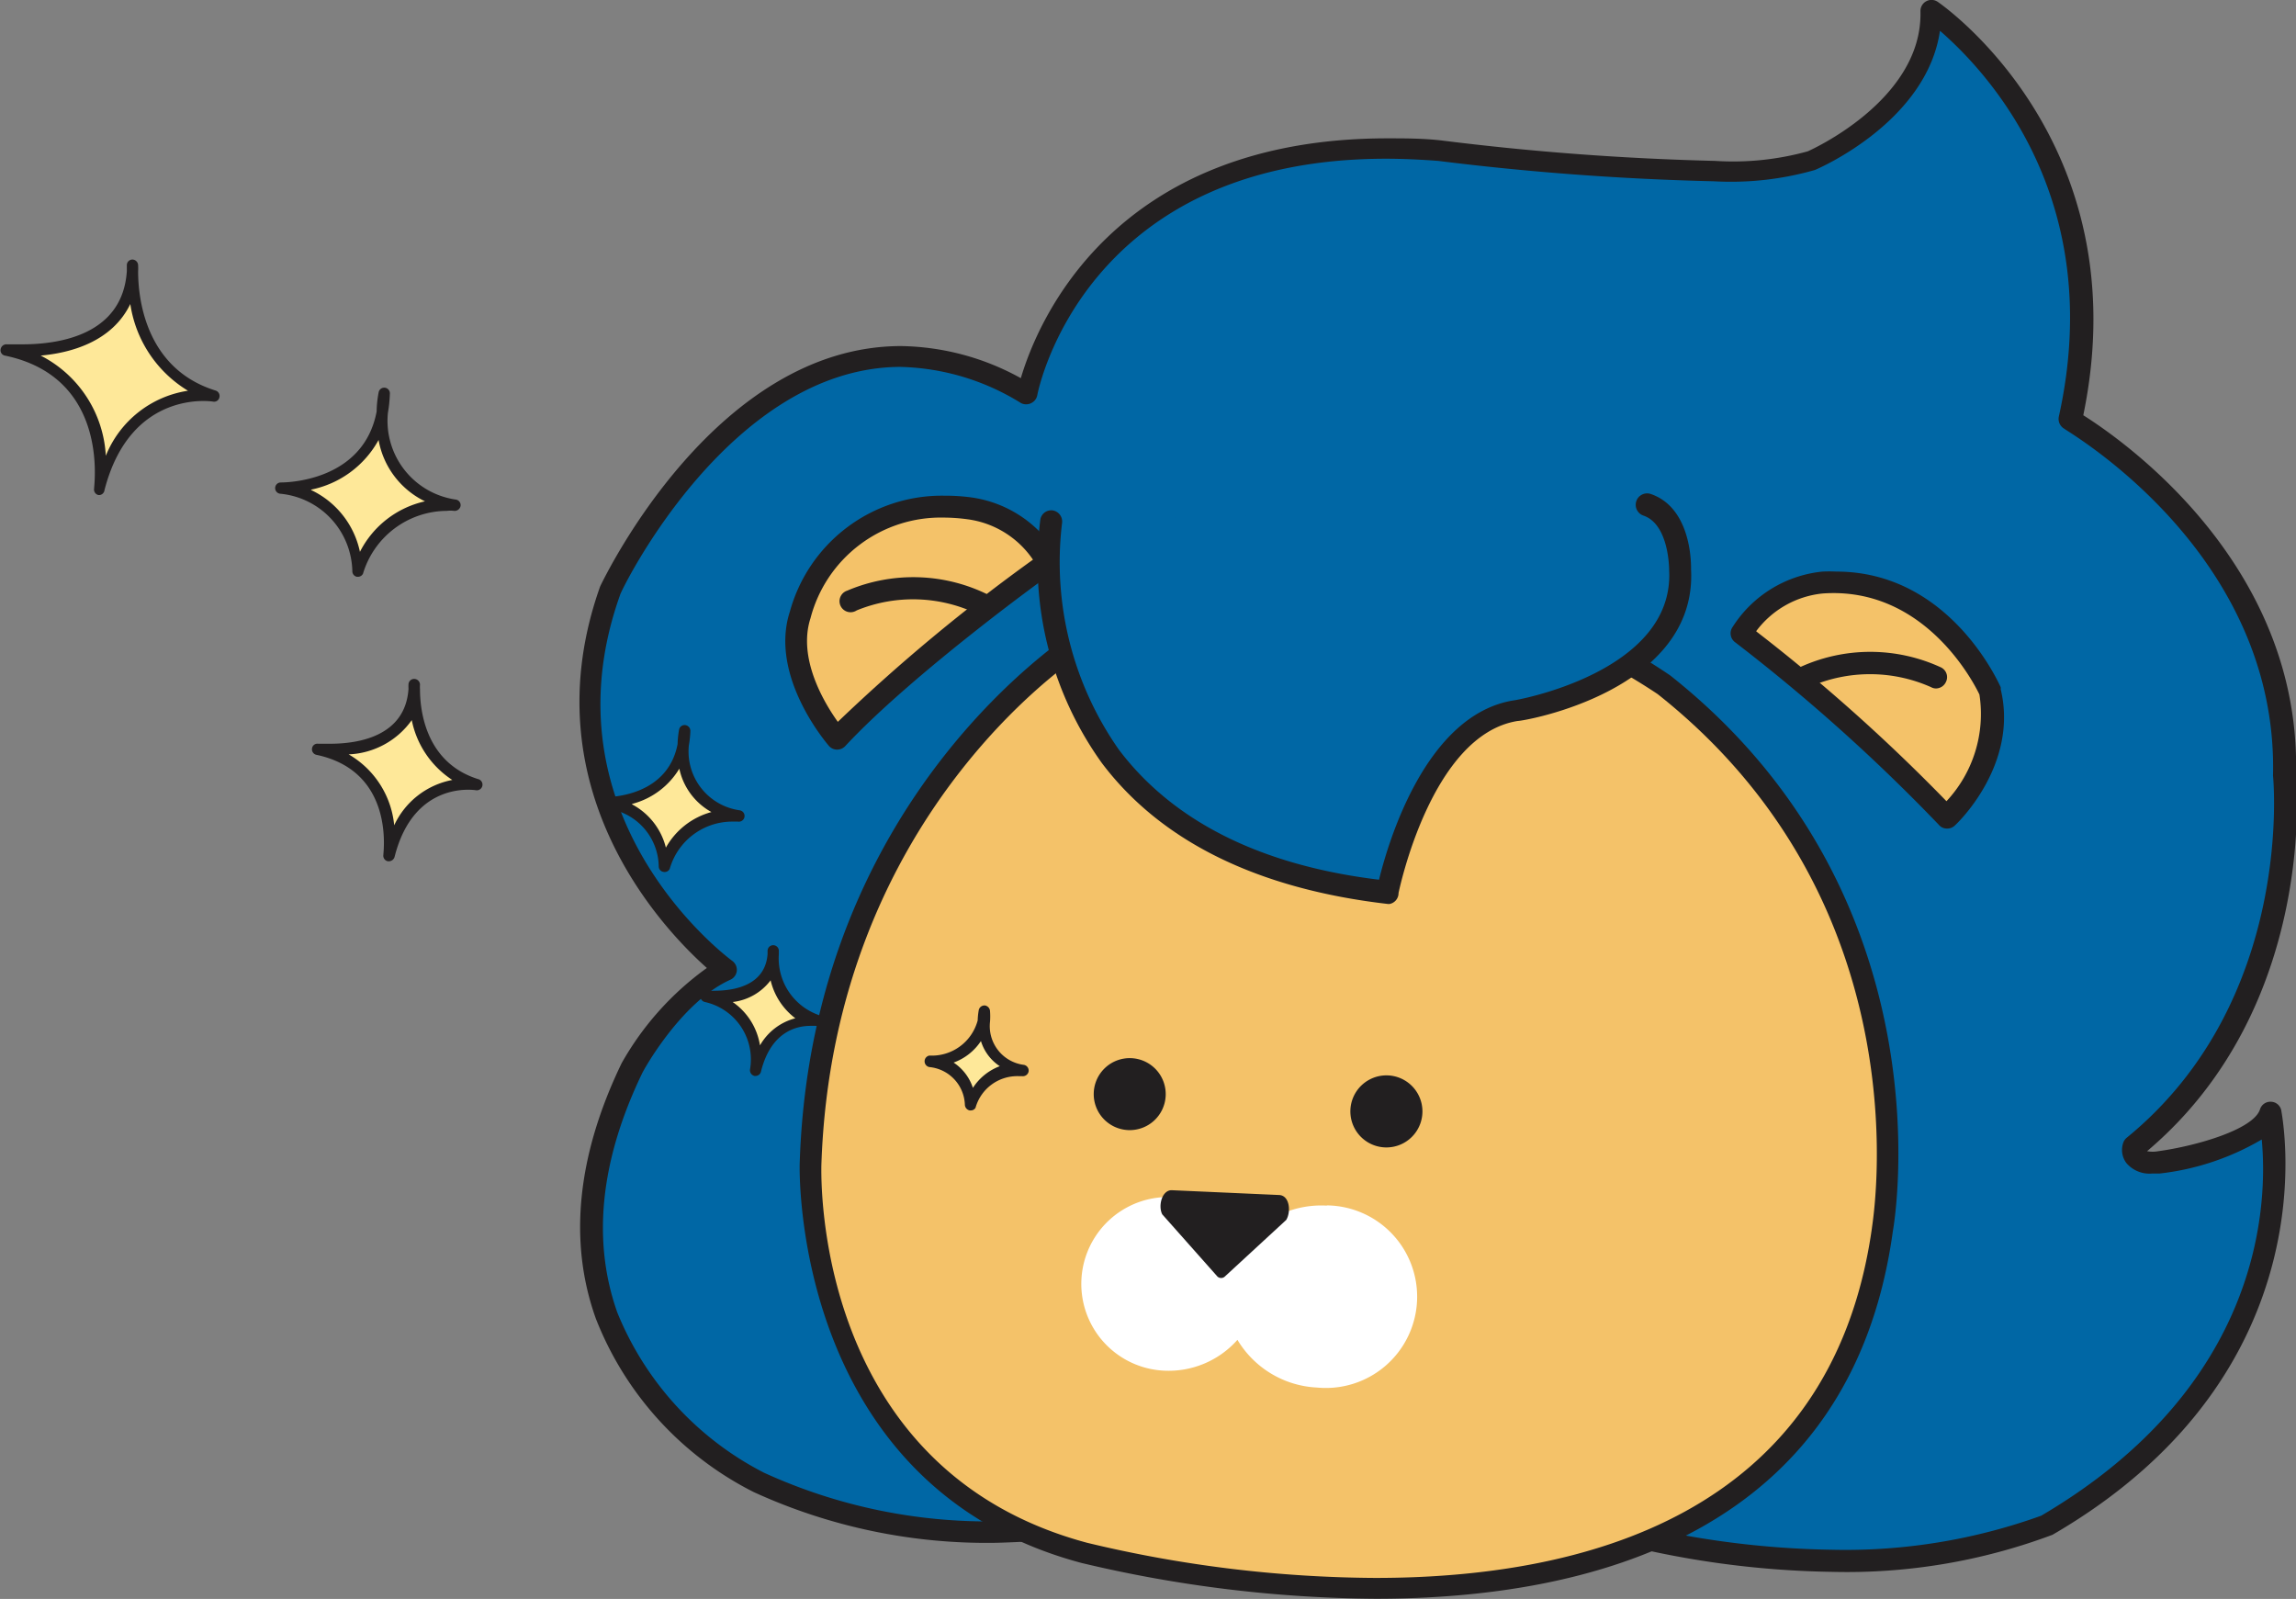 <svg id="Layer_1" data-name="Layer 1" xmlns="http://www.w3.org/2000/svg" viewBox="0 0 105.89 73.74"><rect x="0" y="0" width="105.89" height="73.74" fill="#808080" stroke="none"/><defs><style>.cls-1{fill:#0067a5;}.cls-2{fill:#221f20;}.cls-3{fill:#f4c269;}.cls-4{fill:#fff;}.cls-5{fill:#fee899;}</style></defs><path class="cls-1" d="M39.75,916S42,903.42,58.81,904.78c0,0,13.87,1.76,17.1.46,0,0,5.63-2.4,5.52-7,0,0,9.25,6.16,6.43,18.9,0,0,10.15,5.64,9.88,16.33,0,0,1.14,10.58-6.93,17.16,0,0-.26.86,1.13.73,0,0,4.58-.62,5.12-2.28,0,0,2.59,11.51-10.3,19,0,0-12.74,5.53-30.12-3.91,0,0-16.54,8-29.26,1.9,0,0-12.28-5.71-5.86-19.08,0,0,1.87-3.41,4.32-4.56,0,0-9.17-6.76-5.33-17.51,0,0,7.53-15.91,19.24-9" transform="translate(7.6 -897.79)"/><path class="cls-2" d="M76.9,970.28a42.69,42.69,0,0,1-20.28-5.47,48.25,48.25,0,0,1-18.26,4.13,25.81,25.81,0,0,1-11.2-2.34,15.12,15.12,0,0,1-7.28-8c-1.27-3.54-.87-7.51,1.19-11.78A13.66,13.66,0,0,1,25,942.43c-2-1.78-8.24-8.27-4.92-17.6.24-.49,5.35-11.08,13.88-11.08a11.73,11.73,0,0,1,5.52,1.48c.74-2.5,4.19-11.06,16.91-11.06.8,0,1.65,0,2.51.1a125.45,125.45,0,0,0,12.6.94,12.89,12.89,0,0,0,4.27-.44s5.31-2.32,5.2-6.46a.51.51,0,0,1,.79-.44c.09.06,9.34,6.38,6.72,19.07,1.76,1.11,10.06,6.83,9.81,16.59,0,.05,1.06,10.65-6.87,17.35a1.44,1.44,0,0,0,.52,0c1.75-.24,4.39-1,4.69-1.93a.5.5,0,0,1,.51-.35.5.5,0,0,1,.47.39c0,.12,2.51,12-10.55,19.58A27,27,0,0,1,76.9,970.28Zm-20.26-6.54a.5.5,0,0,1,.24.06,41.74,41.74,0,0,0,20,5.46,26.61,26.61,0,0,0,9.66-1.57c10.21-6,10.45-14.37,10.17-17.35A11.9,11.9,0,0,1,92,951.91l-.34,0a1.4,1.4,0,0,1-1.19-.48,1,1,0,0,1-.16-.9.54.54,0,0,1,.16-.26c7.78-6.34,6.77-16.61,6.76-16.71.25-10.32-9.53-15.89-9.63-16a.52.52,0,0,1-.25-.55c2.25-10.14-3.41-16-5.48-17.8-.61,4.18-5.55,6.33-5.77,6.42a14.07,14.07,0,0,1-4.66.52,126.3,126.3,0,0,1-12.71-.94c-.8-.06-1.62-.1-2.4-.1-14,0-16.07,10.79-16.09,10.9a.51.51,0,0,1-.28.37.52.52,0,0,1-.47,0,11,11,0,0,0-5.59-1.67C26,914.76,21,925.11,21,925.22c-3.64,10.21,4.81,16.62,5.18,16.89a.51.51,0,0,1,.2.46.51.51,0,0,1-.29.4C23.78,944,22,947.28,22,947.32c-1.92,4-2.3,7.7-1.13,11a14.37,14.37,0,0,0,6.77,7.39,24.81,24.81,0,0,0,10.76,2.24,47.38,47.38,0,0,0,18.06-4.14A.54.54,0,0,1,56.64,963.74Z" transform="translate(7.6 -897.79)"/><path class="cls-3" d="M72.69,927s6.4,4.93,9.47,8.49c0,0,2.79-2.6,2-5.84,0,0-2.35-5.46-7.75-5A5.08,5.08,0,0,0,72.69,927" transform="translate(7.6 -897.79)"/><path class="cls-2" d="M82.16,936h0a.48.48,0,0,1-.35-.18,83.27,83.27,0,0,0-9.4-8.42.51.51,0,0,1-.1-.7,5.57,5.57,0,0,1,4.14-2.55,6.4,6.4,0,0,1,.64,0c5.21,0,7.48,5.12,7.58,5.33a.29.29,0,0,1,0,.09c.84,3.48-2,6.21-2.16,6.33A.51.51,0,0,1,82.16,936Zm-8.76-9.09a82.65,82.65,0,0,1,8.77,7.83,5.89,5.89,0,0,0,1.52-4.92c-.22-.46-2.49-5-7.23-4.66A4.37,4.37,0,0,0,73.4,926.89Z" transform="translate(7.6 -897.79)"/><path class="cls-2" d="M81.69,929.54a.46.46,0,0,1-.23-.06,6.92,6.92,0,0,0-5.63,0,.51.51,0,1,1-.44-.91,7.78,7.78,0,0,1,6.53,0,.5.5,0,0,1,.22.68A.51.51,0,0,1,81.69,929.54Z" transform="translate(7.6 -897.79)"/><path class="cls-3" d="M40.76,923.71s-6.58,4.7-9.78,8.14c0,0-2.69-2.7-1.79-5.9,0,0,2.55-5.37,7.92-4.72a5.07,5.07,0,0,1,3.65,2.48" transform="translate(7.6 -897.79)"/><path class="cls-2" d="M31,932.36h0a.5.5,0,0,1-.37-.17c-.11-.13-2.77-3.23-1.8-6.2a7.27,7.27,0,0,1,7.11-5.34,9.07,9.07,0,0,1,1.26.08h0a5.49,5.49,0,0,1,4,2.7.5.5,0,0,1-.12.69c-.07,0-6.57,4.71-9.7,8.08A.51.51,0,0,1,31,932.36Zm4.93-10.7a6.21,6.21,0,0,0-6.15,4.64c-.6,1.85.63,3.9,1.26,4.78a83.08,83.08,0,0,1,9-7.48,4.34,4.34,0,0,0-3-1.86A8.35,8.35,0,0,0,35.91,921.66Z" transform="translate(7.6 -897.79)"/><path class="cls-2" d="M37.76,926.13a.46.46,0,0,1-.23,0,6.86,6.86,0,0,0-5.62-.19.51.51,0,1,1-.44-.91,7.78,7.78,0,0,1,6.53.2.51.51,0,0,1,.21.69A.49.49,0,0,1,37.76,926.13Z" transform="translate(7.6 -897.79)"/><path class="cls-3" d="M42.57,927.11s-12.28,7.23-12.79,24.4c0,0-.5,14.38,12.63,17.87,0,0,33.51,8.93,36.82-14.92a27.19,27.19,0,0,0-10.07-25.1S56.49,920,42.57,927.11" transform="translate(7.6 -897.79)"/><path class="cls-4" d="M53.59,953.39A4.52,4.52,0,0,0,49.87,955a4.21,4.21,0,0,0-3.38-2,4,4,0,1,0-.43,8,4.24,4.24,0,0,0,3.41-1.42,4.53,4.53,0,0,0,3.67,2.2,4.21,4.21,0,1,0,.45-8.4Z" transform="translate(7.6 -897.79)"/><path class="cls-2" d="M46.16,948.33a1.66,1.66,0,1,1-1.58-1.74,1.66,1.66,0,0,1,1.58,1.74" transform="translate(7.6 -897.79)"/><path class="cls-2" d="M58,949.12a1.66,1.66,0,1,1-3.32-.15,1.66,1.66,0,0,1,3.32.15" transform="translate(7.6 -897.79)"/><path class="cls-2" d="M48.52,956.63,46,953.79c-.2-.41,0-1.13.45-1.11l4.92.22c.51,0,.58.77.35,1.15l-2.82,2.6A.25.25,0,0,1,48.52,956.63Z" transform="translate(7.6 -897.79)"/><path class="cls-2" d="M55.84,971.52h0a60.05,60.05,0,0,1-13.56-1.65c-13.37-3.56-13-18.23-13-18.38.52-17.24,12.92-24.74,13-24.81a24.51,24.51,0,0,1,11.24-2.74,28.94,28.94,0,0,1,15.91,5c13,10.29,10.3,25.46,10.27,25.61C77.78,968.58,65.67,971.52,55.84,971.52ZM53.55,925a23.37,23.37,0,0,0-10.75,2.62c-.09,0-12,7.28-12.52,23.95,0,.58-.32,14,12.26,17.37a58.08,58.08,0,0,0,13.3,1.62c9.42,0,21-2.79,22.89-16.12,0-.17,2.62-14.75-9.88-24.64A28.61,28.61,0,0,0,53.55,925Z" transform="translate(7.6 -897.79)"/><path class="cls-1" d="M40.88,921.82S38.39,936.88,56.48,939c0,0,1.52-7.63,5.9-8.33,0,0,7.86-1.31,7.58-6.56,0,0,.08-2.43-1.52-3" transform="translate(7.6 -897.79)"/><path class="cls-2" d="M56.48,939.48h-.06c-6-.69-10.48-2.88-13.21-6.51a15.82,15.82,0,0,1-2.83-11.22.51.51,0,0,1,.58-.42.52.52,0,0,1,.42.59A15.06,15.06,0,0,0,44,932.36c2.49,3.3,6.54,5.34,12,6,.42-1.72,2.15-7.62,6.21-8.27.08,0,7.42-1.29,7.17-6,0-.06,0-2.11-1.18-2.52a.51.51,0,1,1,.33-1c1.93.66,1.86,3.35,1.86,3.47.3,5.6-7.67,7-8,7-4,.64-5.47,7.86-5.49,7.93A.51.51,0,0,1,56.48,939.48Z" transform="translate(7.6 -897.79)"/><path class="cls-5" d="M10.13,916s-1,4.3,3.26,5.13a4.29,4.29,0,0,0-4.48,3,3.93,3.93,0,0,0-3.56-3.83S10,920.37,10.13,916Z" transform="translate(7.6 -897.79)"/><path class="cls-2" d="M8.91,924.39H8.86a.26.26,0,0,1-.21-.25,3.67,3.67,0,0,0-3.32-3.58.26.26,0,0,1-.24-.27.26.26,0,0,1,.26-.25h0c.16,0,3.8,0,4.42-3.27a5,5,0,0,1,.09-.87.26.26,0,0,1,.52.06,6.1,6.1,0,0,1-.09.87,3.67,3.67,0,0,0,3.14,4,.26.26,0,0,1,.21.3.28.28,0,0,1-.3.22,1.32,1.32,0,0,0-.33,0,4.06,4.06,0,0,0-3.87,2.9A.26.26,0,0,1,8.91,924.39Zm-2.16-4A4.08,4.08,0,0,1,9,923.24a4.45,4.45,0,0,1,3-2.33,3.9,3.9,0,0,1-2.14-2.83A4.59,4.59,0,0,1,6.75,920.37Z" transform="translate(7.6 -897.79)"/><path class="cls-5" d="M-1.49,910.05s-.41,4.74,3.75,6c0,0-4-.7-5.29,4.28,0,0,.8-5.36-4.3-6.43C-7.33,913.93-1.55,914.59-1.49,910.05Z" transform="translate(7.6 -897.79)"/><path class="cls-2" d="M-3,920.62h-.06a.26.26,0,0,1-.2-.3c0-.21.69-5.13-4.11-6.13a.25.25,0,0,1-.2-.3.27.27,0,0,1,.29-.22s.28,0,.71,0c1.72,0,4.63-.44,4.82-3.38,0-.19,0-.29,0-.29a.26.26,0,0,1,.27-.24.27.27,0,0,1,.25.27,2.62,2.62,0,0,1,0,.28c0,1,.22,4.45,3.57,5.49a.26.26,0,0,1,.18.31.25.25,0,0,1-.3.2s-3.79-.62-5,4.08A.26.26,0,0,1-3,920.62Zm-2.72-6.43a5.52,5.52,0,0,1,3,4.62,4.87,4.87,0,0,1,3.79-3,5.64,5.64,0,0,1-2.66-4C-2.44,913.57-4.37,914.07-5.74,914.19Z" transform="translate(7.6 -897.79)"/><path class="cls-5" d="M24,931.47s-.72,3.28,2.5,3.92A3.28,3.28,0,0,0,23,937.72a3,3,0,0,0-2.71-2.93S23.86,934.84,24,931.47Z" transform="translate(7.6 -897.79)"/><path class="cls-2" d="M23,938h0a.26.26,0,0,1-.22-.25,2.73,2.73,0,0,0-2.48-2.68.26.26,0,0,1-.24-.27.27.27,0,0,1,.27-.25h0c.3,0,2.86-.07,3.32-2.44a4.46,4.46,0,0,1,.07-.68.26.26,0,0,1,.29-.2.27.27,0,0,1,.23.27,4.6,4.6,0,0,1-.07.66,2.74,2.74,0,0,0,2.35,3,.26.26,0,0,1-.09.52h-.24a3,3,0,0,0-2.9,2.17A.26.26,0,0,1,23,938Zm-1.46-3.12a3.11,3.11,0,0,1,1.57,2,3.44,3.44,0,0,1,2.1-1.64,3,3,0,0,1-1.48-2A3.6,3.6,0,0,1,21.57,934.86Z" transform="translate(7.6 -897.79)"/><path class="cls-5" d="M11.51,929.37S11.2,933,14.38,934c0,0-3.08-.54-4,3.26,0,0,.61-4.09-3.29-4.9C7.05,932.34,11.47,932.84,11.51,929.37Z" transform="translate(7.6 -897.79)"/><path class="cls-2" d="M10.34,937.51h-.05a.26.26,0,0,1-.21-.29c0-.16.52-3.86-3.09-4.62a.26.26,0,0,1-.2-.29.25.25,0,0,1,.29-.22s.22,0,.54,0c1.29,0,3.47-.33,3.62-2.53a2,2,0,0,1,0-.22.26.26,0,0,1,.28-.24.27.27,0,0,1,.25.27,1.48,1.48,0,0,0,0,.21c0,.78.16,3.35,2.68,4.14a.26.26,0,0,1-.12.51c-.05,0-2.84-.46-3.73,3.07A.28.28,0,0,1,10.34,937.51Zm-1.86-4.93a4.24,4.24,0,0,1,2.1,3.27,3.72,3.72,0,0,1,2.68-2.09A4.3,4.3,0,0,1,11.39,931,3.76,3.76,0,0,1,8.48,932.58Z" transform="translate(7.6 -897.79)"/><path class="cls-5" d="M37.82,944.42a2.2,2.2,0,0,0,1.73,2.72,2.27,2.27,0,0,0-2.38,1.62,2.1,2.1,0,0,0-1.89-2A2.43,2.43,0,0,0,37.82,944.42Z" transform="translate(7.6 -897.79)"/><path class="cls-2" d="M37.17,949h-.05a.28.28,0,0,1-.22-.25A1.81,1.81,0,0,0,35.26,947a.27.27,0,0,1,0-.53h0a2.19,2.19,0,0,0,2.23-1.62,3.31,3.31,0,0,1,.05-.48.27.27,0,0,1,.29-.21.28.28,0,0,1,.23.27,3.23,3.23,0,0,1,0,.47,1.8,1.8,0,0,0,1.57,2,.27.27,0,0,1,.21.3.27.27,0,0,1-.3.22h-.15a2,2,0,0,0-2,1.46A.25.25,0,0,1,37.17,949Zm-.81-2.22a2.23,2.23,0,0,1,.91,1.18,2.53,2.53,0,0,1,1.24-1,2.13,2.13,0,0,1-.87-1.16A2.55,2.55,0,0,1,36.36,946.8Z" transform="translate(7.6 -897.79)"/><path class="cls-5" d="M28.06,941.68s-.21,2.52,2,3.2c0,0-2.13-.37-2.8,2.27A3,3,0,0,0,25,943.74S28,944.09,28.06,941.68Z" transform="translate(7.6 -897.79)"/><path class="cls-2" d="M27.25,947.41H27.2a.27.27,0,0,1-.21-.3A2.71,2.71,0,0,0,24.91,944a.27.27,0,0,1-.21-.3.26.26,0,0,1,.29-.22,3.24,3.24,0,0,0,.36,0c.87,0,2.34-.22,2.45-1.69v-.15a.26.26,0,0,1,.52,0v.15a2.77,2.77,0,0,0,1.81,2.8.27.27,0,0,1,.18.31.25.25,0,0,1-.3.2h-.23c-.65,0-1.82.27-2.28,2.09A.26.26,0,0,1,27.25,947.41ZM26.19,944a3,3,0,0,1,1.26,2,2.65,2.65,0,0,1,1.63-1.25A3.08,3.08,0,0,1,27.94,943,2.56,2.56,0,0,1,26.19,944Z" transform="translate(7.6 -897.79)"/></svg>